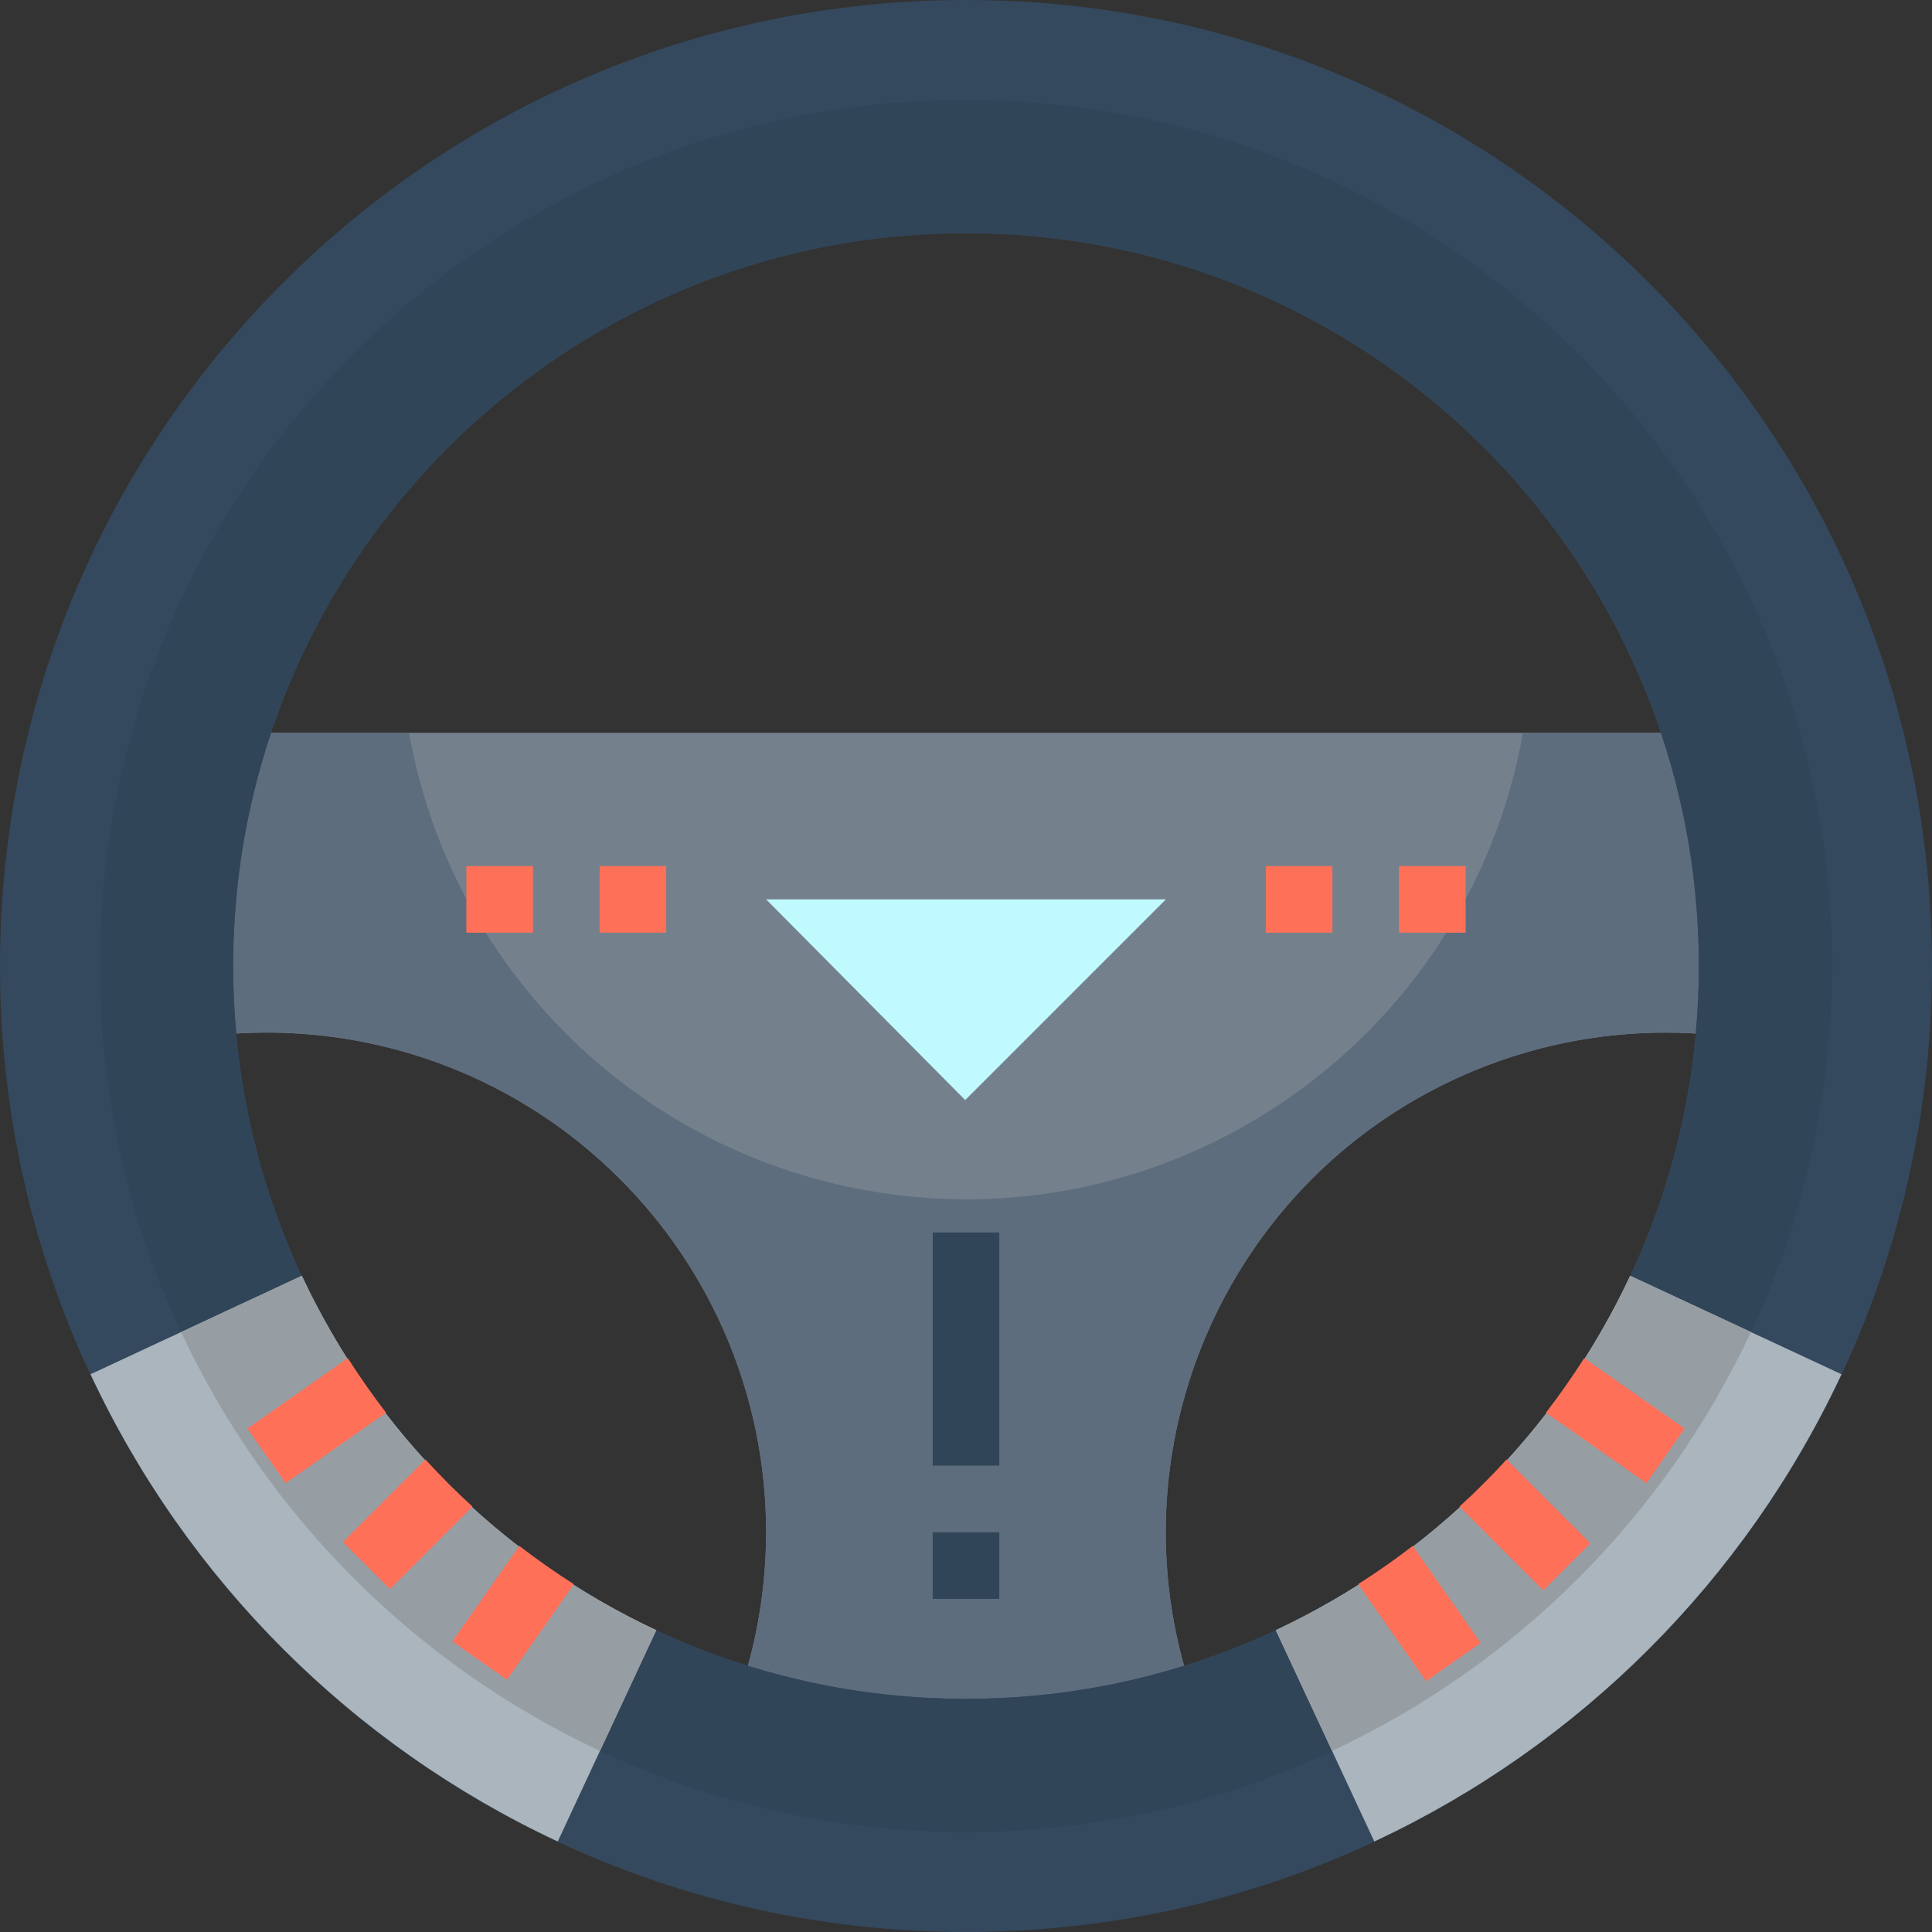 <?xml version="1.0" encoding="iso-8859-1"?>
<!-- Generator: Adobe Illustrator 19.0.0, SVG Export Plug-In . SVG Version: 6.00 Build 0)  -->
<svg version="1.1" id="Capa_1" xmlns="http://www.w3.org/2000/svg" xmlns:xlink="http://www.w3.org/1999/xlink" x="0px" y="0px"
	 viewBox="0 0 464 464" style="enable-background:new 0 0 464 464;" xml:space="preserve">
<rect x="0" y="0" width="464" height="464" fill="#333333" stroke="none"/>
<path style="fill:#74818C;" d="M64,248c66.243-0.031,119.969,53.645,120,119.888c0.008,16.559-3.413,32.94-10.048,48.112h116.096
	c-26.54-60.694,1.147-131.412,61.841-157.952c30.637-13.397,65.475-13.397,96.111,0V176H16v82.048
	C31.134,251.418,47.478,247.997,64,248z"/>
<path style="fill:#5D6D7E;" d="M365.76,176c-13.179,73.874-83.75,123.076-157.623,109.897C152.102,275.9,108.237,232.035,98.24,176
	H16v82.048c60.694-26.54,131.412,1.147,157.952,61.841c13.397,30.637,13.397,65.475,0,96.111h116.096
	c-26.54-60.694,1.147-131.412,61.841-157.952c30.637-13.397,65.475-13.397,96.111,0V176H365.76z"/>
<path style="fill:#34495E;" d="M232,0C103.87,0,0,103.87,0,232s103.87,232,232,232s232-103.87,232-232S360.13,0,232,0z M232,408
	c-97.202,0-176-78.798-176-176S134.798,56,232,56s176,78.798,176,176S329.202,408,232,408z"/>
<path style="fill:#314559;" d="M232,24C117.125,24,24,117.125,24,232s93.125,208,208,208s208-93.125,208-208S346.875,24,232,24z
	 M232,408c-97.202,0-176-78.798-176-176S134.798,56,232,56s176,78.798,176,176S329.202,408,232,408z"/>
<g>
	<path style="fill:#AAB5BD;" d="M72.488,306.4l-50.752,23.648c23.108,49.394,62.822,89.108,112.216,112.216l23.648-50.752
		C120.14,373.981,90.019,343.86,72.488,306.4L72.488,306.4z"/>
	<path style="fill:#AAB5BD;" d="M306.4,391.512l23.664,50.752c49.388-23.111,89.096-62.825,112.2-112.216L391.512,306.4
		C373.98,343.86,343.86,373.98,306.4,391.512L306.4,391.512z"/>
</g>
<g>
	<path style="fill:#969EA3;" d="M157.6,391.512c-4.587-2.133-9.059-4.467-13.416-7l-0.488-0.28c-4.304-2.507-8.491-5.173-12.56-8
		l-0.368-0.264c-16.589-11.685-31.043-26.139-42.728-42.728l-0.264-0.368c-2.848-4.064-5.515-8.253-8-12.568l-0.28-0.48
		c-2.512-4.363-4.845-8.835-7-13.416l-29,13.52c20.719,44.275,56.322,79.872,100.6,100.584l13.52-29L157.6,391.512z"/>
	<path style="fill:#969EA3;" d="M420.512,319.904l-29-13.504c-2.133,4.581-4.467,9.053-7,13.416l-0.28,0.48
		c-2.507,4.315-5.173,8.504-8,12.568l-0.264,0.368c-11.685,16.589-26.139,31.043-42.728,42.728l-0.368,0.264
		c-4.064,2.837-8.251,5.504-12.56,8l-0.488,0.28c-4.363,2.512-8.835,4.845-13.416,7l13.52,29
		C364.203,399.785,399.8,364.182,420.512,319.904L420.512,319.904z"/>
</g>
<g>
	<path style="fill:#FF7059;" d="M355.6,394.568l-16.312-23.296c-4.224,3.259-8.592,6.323-13.104,9.192l16.312,23.288L355.6,394.568z
		"/>
	<path style="fill:#FF7059;" d="M381.952,370.64l-20.12-20.12c-3.6,3.947-7.371,7.717-11.312,11.312l20.12,20.12L381.952,370.64z"/>
	<path style="fill:#FF7059;" d="M404.592,343.08l-24.128-16.896c-2.875,4.517-5.939,8.885-9.192,13.104l24.136,16.904
		L404.592,343.08z"/>
	<path style="fill:#FF7059;" d="M93.656,381.656l19.824-19.824c-3.941-3.6-7.712-7.371-11.312-11.312l-19.824,19.824L93.656,381.656
		z"/>
	<path style="fill:#FF7059;" d="M68.592,356.192l24.136-16.904c-3.253-4.224-6.317-8.592-9.192-13.104L59.408,343.08L68.592,356.192
		z"/>
	<path style="fill:#FF7059;" d="M121.744,403.408l16.072-22.944c-4.512-2.875-8.88-5.939-13.104-9.192l-16.072,22.952
		L121.744,403.408z"/>
</g>
<path style="fill:#C0FAFF;" d="M184,216h96l-48.192,48.192L184,216z"/>
<g>
	<path style="fill:#FF7059;" d="M304,208h16v16h-16V208z"/>
	<path style="fill:#FF7059;" d="M336,208h16v16h-16V208z"/>
	<path style="fill:#FF7059;" d="M112,208h16v16h-16V208z"/>
	<path style="fill:#FF7059;" d="M144,208h16v16h-16V208z"/>
</g>
<g>
	<path style="fill:#314559;" d="M224,368h16v16h-16V368z"/>
	<path style="fill:#314559;" d="M224,296h16v56h-16V296z"/>
</g>
<g>
</g>
<g>
</g>
<g>
</g>
<g>
</g>
<g>
</g>
<g>
</g>
<g>
</g>
<g>
</g>
<g>
</g>
<g>
</g>
<g>
</g>
<g>
</g>
<g>
</g>
<g>
</g>
<g>
</g>
</svg>
